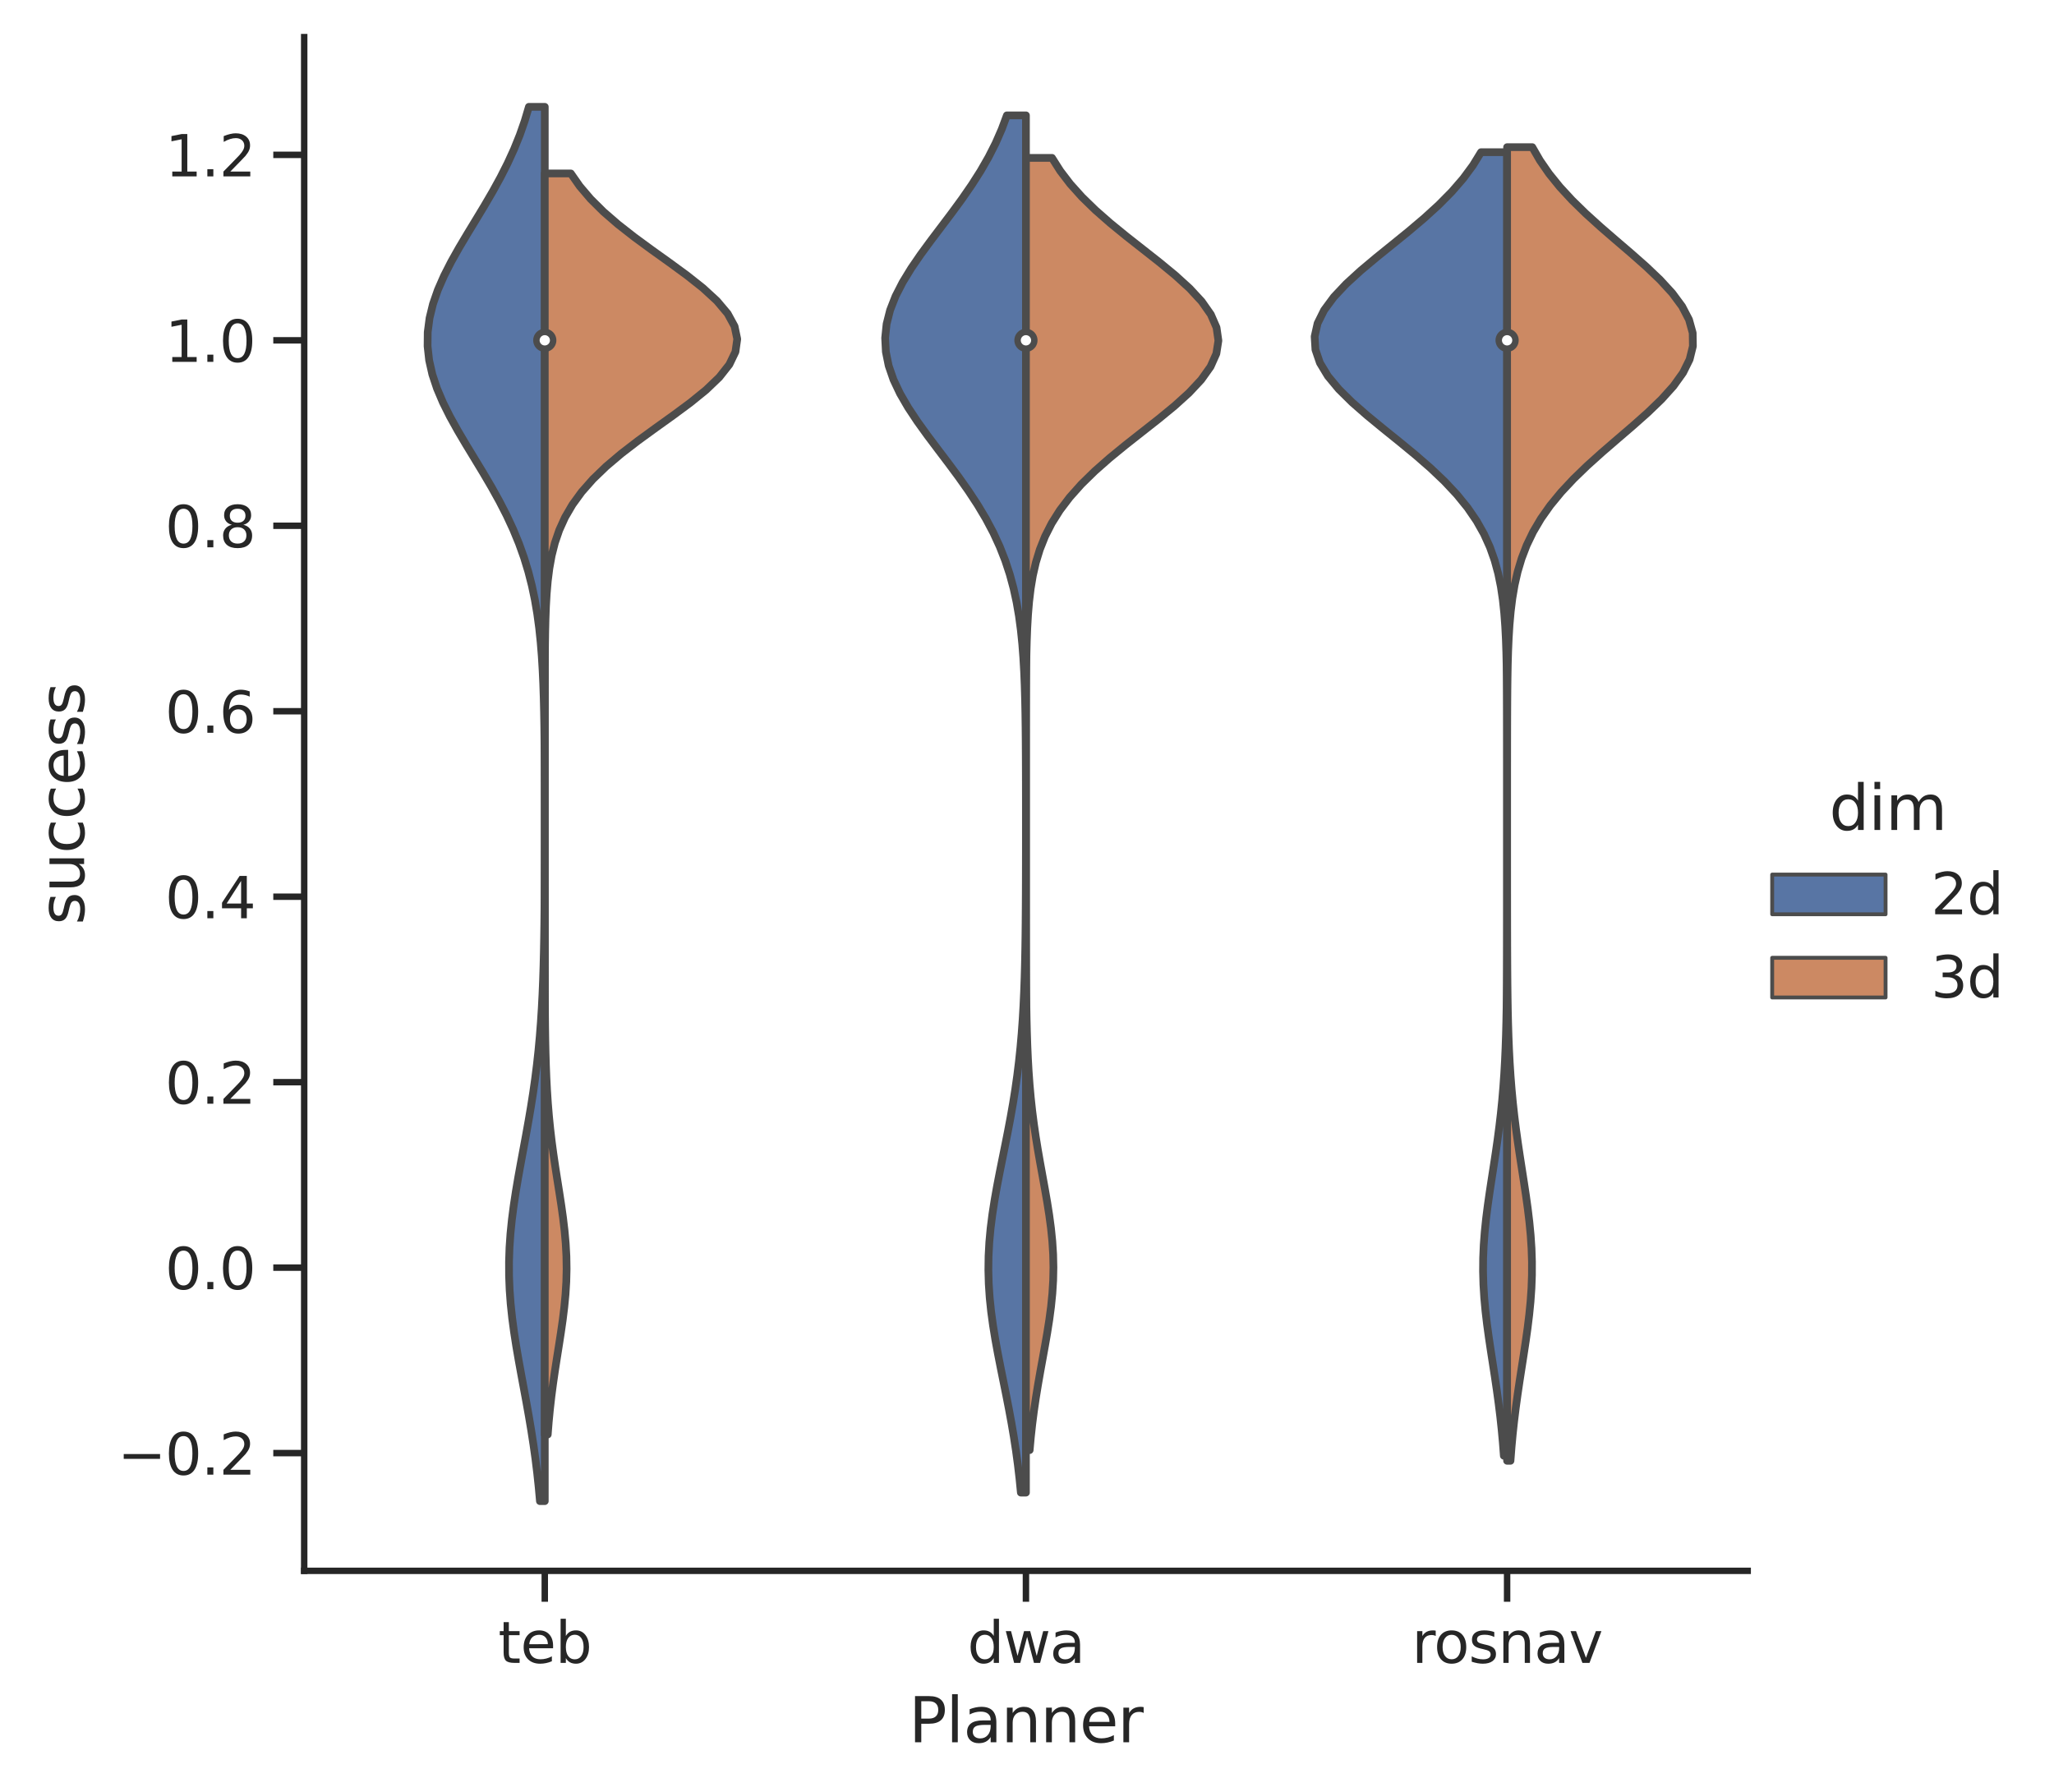 <?xml version="1.0" encoding="utf-8" standalone="no"?>
<!DOCTYPE svg PUBLIC "-//W3C//DTD SVG 1.1//EN"
  "http://www.w3.org/Graphics/SVG/1.1/DTD/svg11.dtd">
<svg xmlns:xlink="http://www.w3.org/1999/xlink" width="398.544pt" height="347.74pt" viewBox="0 0 398.544 347.74" xmlns="http://www.w3.org/2000/svg" version="1.1">
 <defs>
  <style type="text/css">*{stroke-linejoin: round; stroke-linecap: butt}</style>
 </defs>
 <g id="figure_1">
  <g id="patch_1">
   <path d="M 0 347.74 
L 398.544 347.74 
L 398.544 0 
L 0 0 
z
" style="fill: #ffffff"/>
  </g>
  <g id="axes_1">
   <g id="patch_2">
    <path d="M 59.025 304.78 
L 339.108 304.78 
L 339.108 7.2 
L 59.025 7.2 
z
" style="fill: #ffffff"/>
   </g>
   <g id="matplotlib.axis_1">
    <g id="xtick_1">
     <g id="line2d_1">
      <defs>
       <path id="m9d384fb62b" d="M 0 0 
L 0 6 
" style="stroke: #262626; stroke-width: 1.25"/>
      </defs>
      <g>
       <use xlink:href="#m9d384fb62b" x="105.705" y="304.78" style="fill: #262626; stroke: #262626; stroke-width: 1.25"/>
      </g>
     </g>
     <g id="text_1">
      <!-- teb -->
      <g style="fill: #262626" transform="translate(96.673 322.638)scale(0.11 -0.11)">
       <defs>
        <path id="DejaVuSans-74" d="M 1172 4494 
L 1172 3500 
L 2356 3500 
L 2356 3053 
L 1172 3053 
L 1172 1153 
Q 1172 725 1289 603 
Q 1406 481 1766 481 
L 2356 481 
L 2356 0 
L 1766 0 
Q 1100 0 847 248 
Q 594 497 594 1153 
L 594 3053 
L 172 3053 
L 172 3500 
L 594 3500 
L 594 4494 
L 1172 4494 
z
" transform="scale(0.016)"/>
        <path id="DejaVuSans-65" d="M 3597 1894 
L 3597 1613 
L 953 1613 
Q 991 1019 1311 708 
Q 1631 397 2203 397 
Q 2534 397 2845 478 
Q 3156 559 3463 722 
L 3463 178 
Q 3153 47 2828 -22 
Q 2503 -91 2169 -91 
Q 1331 -91 842 396 
Q 353 884 353 1716 
Q 353 2575 817 3079 
Q 1281 3584 2069 3584 
Q 2775 3584 3186 3129 
Q 3597 2675 3597 1894 
z
M 3022 2063 
Q 3016 2534 2758 2815 
Q 2500 3097 2075 3097 
Q 1594 3097 1305 2825 
Q 1016 2553 972 2059 
L 3022 2063 
z
" transform="scale(0.016)"/>
        <path id="DejaVuSans-62" d="M 3116 1747 
Q 3116 2381 2855 2742 
Q 2594 3103 2138 3103 
Q 1681 3103 1420 2742 
Q 1159 2381 1159 1747 
Q 1159 1113 1420 752 
Q 1681 391 2138 391 
Q 2594 391 2855 752 
Q 3116 1113 3116 1747 
z
M 1159 2969 
Q 1341 3281 1617 3432 
Q 1894 3584 2278 3584 
Q 2916 3584 3314 3078 
Q 3713 2572 3713 1747 
Q 3713 922 3314 415 
Q 2916 -91 2278 -91 
Q 1894 -91 1617 61 
Q 1341 213 1159 525 
L 1159 0 
L 581 0 
L 581 4863 
L 1159 4863 
L 1159 2969 
z
" transform="scale(0.016)"/>
       </defs>
       <use xlink:href="#DejaVuSans-74"/>
       <use xlink:href="#DejaVuSans-65" x="39.209"/>
       <use xlink:href="#DejaVuSans-62" x="100.732"/>
      </g>
     </g>
    </g>
    <g id="xtick_2">
     <g id="line2d_2">
      <g>
       <use xlink:href="#m9d384fb62b" x="199.066" y="304.78" style="fill: #262626; stroke: #262626; stroke-width: 1.25"/>
      </g>
     </g>
     <g id="text_2">
      <!-- dwa -->
      <g style="fill: #262626" transform="translate(187.706 322.638)scale(0.11 -0.11)">
       <defs>
        <path id="DejaVuSans-64" d="M 2906 2969 
L 2906 4863 
L 3481 4863 
L 3481 0 
L 2906 0 
L 2906 525 
Q 2725 213 2448 61 
Q 2172 -91 1784 -91 
Q 1150 -91 751 415 
Q 353 922 353 1747 
Q 353 2572 751 3078 
Q 1150 3584 1784 3584 
Q 2172 3584 2448 3432 
Q 2725 3281 2906 2969 
z
M 947 1747 
Q 947 1113 1208 752 
Q 1469 391 1925 391 
Q 2381 391 2643 752 
Q 2906 1113 2906 1747 
Q 2906 2381 2643 2742 
Q 2381 3103 1925 3103 
Q 1469 3103 1208 2742 
Q 947 2381 947 1747 
z
" transform="scale(0.016)"/>
        <path id="DejaVuSans-77" d="M 269 3500 
L 844 3500 
L 1563 769 
L 2278 3500 
L 2956 3500 
L 3675 769 
L 4391 3500 
L 4966 3500 
L 4050 0 
L 3372 0 
L 2619 2869 
L 1863 0 
L 1184 0 
L 269 3500 
z
" transform="scale(0.016)"/>
        <path id="DejaVuSans-61" d="M 2194 1759 
Q 1497 1759 1228 1600 
Q 959 1441 959 1056 
Q 959 750 1161 570 
Q 1363 391 1709 391 
Q 2188 391 2477 730 
Q 2766 1069 2766 1631 
L 2766 1759 
L 2194 1759 
z
M 3341 1997 
L 3341 0 
L 2766 0 
L 2766 531 
Q 2569 213 2275 61 
Q 1981 -91 1556 -91 
Q 1019 -91 701 211 
Q 384 513 384 1019 
Q 384 1609 779 1909 
Q 1175 2209 1959 2209 
L 2766 2209 
L 2766 2266 
Q 2766 2663 2505 2880 
Q 2244 3097 1772 3097 
Q 1472 3097 1187 3025 
Q 903 2953 641 2809 
L 641 3341 
Q 956 3463 1253 3523 
Q 1550 3584 1831 3584 
Q 2591 3584 2966 3190 
Q 3341 2797 3341 1997 
z
" transform="scale(0.016)"/>
       </defs>
       <use xlink:href="#DejaVuSans-64"/>
       <use xlink:href="#DejaVuSans-77" x="63.477"/>
       <use xlink:href="#DejaVuSans-61" x="145.264"/>
      </g>
     </g>
    </g>
    <g id="xtick_3">
     <g id="line2d_3">
      <g>
       <use xlink:href="#m9d384fb62b" x="292.428" y="304.78" style="fill: #262626; stroke: #262626; stroke-width: 1.25"/>
      </g>
     </g>
     <g id="text_3">
      <!-- rosnav -->
      <g style="fill: #262626" transform="translate(273.948 322.638)scale(0.11 -0.11)">
       <defs>
        <path id="DejaVuSans-72" d="M 2631 2963 
Q 2534 3019 2420 3045 
Q 2306 3072 2169 3072 
Q 1681 3072 1420 2755 
Q 1159 2438 1159 1844 
L 1159 0 
L 581 0 
L 581 3500 
L 1159 3500 
L 1159 2956 
Q 1341 3275 1631 3429 
Q 1922 3584 2338 3584 
Q 2397 3584 2469 3576 
Q 2541 3569 2628 3553 
L 2631 2963 
z
" transform="scale(0.016)"/>
        <path id="DejaVuSans-6f" d="M 1959 3097 
Q 1497 3097 1228 2736 
Q 959 2375 959 1747 
Q 959 1119 1226 758 
Q 1494 397 1959 397 
Q 2419 397 2687 759 
Q 2956 1122 2956 1747 
Q 2956 2369 2687 2733 
Q 2419 3097 1959 3097 
z
M 1959 3584 
Q 2709 3584 3137 3096 
Q 3566 2609 3566 1747 
Q 3566 888 3137 398 
Q 2709 -91 1959 -91 
Q 1206 -91 779 398 
Q 353 888 353 1747 
Q 353 2609 779 3096 
Q 1206 3584 1959 3584 
z
" transform="scale(0.016)"/>
        <path id="DejaVuSans-73" d="M 2834 3397 
L 2834 2853 
Q 2591 2978 2328 3040 
Q 2066 3103 1784 3103 
Q 1356 3103 1142 2972 
Q 928 2841 928 2578 
Q 928 2378 1081 2264 
Q 1234 2150 1697 2047 
L 1894 2003 
Q 2506 1872 2764 1633 
Q 3022 1394 3022 966 
Q 3022 478 2636 193 
Q 2250 -91 1575 -91 
Q 1294 -91 989 -36 
Q 684 19 347 128 
L 347 722 
Q 666 556 975 473 
Q 1284 391 1588 391 
Q 1994 391 2212 530 
Q 2431 669 2431 922 
Q 2431 1156 2273 1281 
Q 2116 1406 1581 1522 
L 1381 1569 
Q 847 1681 609 1914 
Q 372 2147 372 2553 
Q 372 3047 722 3315 
Q 1072 3584 1716 3584 
Q 2034 3584 2315 3537 
Q 2597 3491 2834 3397 
z
" transform="scale(0.016)"/>
        <path id="DejaVuSans-6e" d="M 3513 2113 
L 3513 0 
L 2938 0 
L 2938 2094 
Q 2938 2591 2744 2837 
Q 2550 3084 2163 3084 
Q 1697 3084 1428 2787 
Q 1159 2491 1159 1978 
L 1159 0 
L 581 0 
L 581 3500 
L 1159 3500 
L 1159 2956 
Q 1366 3272 1645 3428 
Q 1925 3584 2291 3584 
Q 2894 3584 3203 3211 
Q 3513 2838 3513 2113 
z
" transform="scale(0.016)"/>
        <path id="DejaVuSans-76" d="M 191 3500 
L 800 3500 
L 1894 563 
L 2988 3500 
L 3597 3500 
L 2284 0 
L 1503 0 
L 191 3500 
z
" transform="scale(0.016)"/>
       </defs>
       <use xlink:href="#DejaVuSans-72"/>
       <use xlink:href="#DejaVuSans-6f" x="38.863"/>
       <use xlink:href="#DejaVuSans-73" x="100.045"/>
       <use xlink:href="#DejaVuSans-6e" x="152.145"/>
       <use xlink:href="#DejaVuSans-61" x="215.523"/>
       <use xlink:href="#DejaVuSans-76" x="276.803"/>
      </g>
     </g>
    </g>
    <g id="text_4">
     <!-- Planner -->
     <g style="fill: #262626" transform="translate(176.341 338.044)scale(0.12 -0.12)">
      <defs>
       <path id="DejaVuSans-50" d="M 1259 4147 
L 1259 2394 
L 2053 2394 
Q 2494 2394 2734 2622 
Q 2975 2850 2975 3272 
Q 2975 3691 2734 3919 
Q 2494 4147 2053 4147 
L 1259 4147 
z
M 628 4666 
L 2053 4666 
Q 2838 4666 3239 4311 
Q 3641 3956 3641 3272 
Q 3641 2581 3239 2228 
Q 2838 1875 2053 1875 
L 1259 1875 
L 1259 0 
L 628 0 
L 628 4666 
z
" transform="scale(0.016)"/>
       <path id="DejaVuSans-6c" d="M 603 4863 
L 1178 4863 
L 1178 0 
L 603 0 
L 603 4863 
z
" transform="scale(0.016)"/>
      </defs>
      <use xlink:href="#DejaVuSans-50"/>
      <use xlink:href="#DejaVuSans-6c" x="60.303"/>
      <use xlink:href="#DejaVuSans-61" x="88.086"/>
      <use xlink:href="#DejaVuSans-6e" x="149.365"/>
      <use xlink:href="#DejaVuSans-6e" x="212.744"/>
      <use xlink:href="#DejaVuSans-65" x="276.123"/>
      <use xlink:href="#DejaVuSans-72" x="337.646"/>
     </g>
    </g>
   </g>
   <g id="matplotlib.axis_2">
    <g id="ytick_1">
     <g id="line2d_4">
      <defs>
       <path id="m7e95af0377" d="M 0 0 
L -6 0 
" style="stroke: #262626; stroke-width: 1.25"/>
      </defs>
      <g>
       <use xlink:href="#m7e95af0377" x="59.025" y="281.937" style="fill: #262626; stroke: #262626; stroke-width: 1.25"/>
      </g>
     </g>
     <g id="text_5">
      <!-- −0.2 -->
      <g style="fill: #262626" transform="translate(22.814 286.116)scale(0.11 -0.11)">
       <defs>
        <path id="DejaVuSans-2212" d="M 678 2272 
L 4684 2272 
L 4684 1741 
L 678 1741 
L 678 2272 
z
" transform="scale(0.016)"/>
        <path id="DejaVuSans-30" d="M 2034 4250 
Q 1547 4250 1301 3770 
Q 1056 3291 1056 2328 
Q 1056 1369 1301 889 
Q 1547 409 2034 409 
Q 2525 409 2770 889 
Q 3016 1369 3016 2328 
Q 3016 3291 2770 3770 
Q 2525 4250 2034 4250 
z
M 2034 4750 
Q 2819 4750 3233 4129 
Q 3647 3509 3647 2328 
Q 3647 1150 3233 529 
Q 2819 -91 2034 -91 
Q 1250 -91 836 529 
Q 422 1150 422 2328 
Q 422 3509 836 4129 
Q 1250 4750 2034 4750 
z
" transform="scale(0.016)"/>
        <path id="DejaVuSans-2e" d="M 684 794 
L 1344 794 
L 1344 0 
L 684 0 
L 684 794 
z
" transform="scale(0.016)"/>
        <path id="DejaVuSans-32" d="M 1228 531 
L 3431 531 
L 3431 0 
L 469 0 
L 469 531 
Q 828 903 1448 1529 
Q 2069 2156 2228 2338 
Q 2531 2678 2651 2914 
Q 2772 3150 2772 3378 
Q 2772 3750 2511 3984 
Q 2250 4219 1831 4219 
Q 1534 4219 1204 4116 
Q 875 4013 500 3803 
L 500 4441 
Q 881 4594 1212 4672 
Q 1544 4750 1819 4750 
Q 2544 4750 2975 4387 
Q 3406 4025 3406 3419 
Q 3406 3131 3298 2873 
Q 3191 2616 2906 2266 
Q 2828 2175 2409 1742 
Q 1991 1309 1228 531 
z
" transform="scale(0.016)"/>
       </defs>
       <use xlink:href="#DejaVuSans-2212"/>
       <use xlink:href="#DejaVuSans-30" x="83.789"/>
       <use xlink:href="#DejaVuSans-2e" x="147.412"/>
       <use xlink:href="#DejaVuSans-32" x="179.199"/>
      </g>
     </g>
    </g>
    <g id="ytick_2">
     <g id="line2d_5">
      <g>
       <use xlink:href="#m7e95af0377" x="59.025" y="245.952" style="fill: #262626; stroke: #262626; stroke-width: 1.25"/>
      </g>
     </g>
     <g id="text_6">
      <!-- 0.0 -->
      <g style="fill: #262626" transform="translate(32.031 250.131)scale(0.11 -0.11)">
       <use xlink:href="#DejaVuSans-30"/>
       <use xlink:href="#DejaVuSans-2e" x="63.623"/>
       <use xlink:href="#DejaVuSans-30" x="95.41"/>
      </g>
     </g>
    </g>
    <g id="ytick_3">
     <g id="line2d_6">
      <g>
       <use xlink:href="#m7e95af0377" x="59.025" y="209.967" style="fill: #262626; stroke: #262626; stroke-width: 1.25"/>
      </g>
     </g>
     <g id="text_7">
      <!-- 0.2 -->
      <g style="fill: #262626" transform="translate(32.031 214.146)scale(0.11 -0.11)">
       <use xlink:href="#DejaVuSans-30"/>
       <use xlink:href="#DejaVuSans-2e" x="63.623"/>
       <use xlink:href="#DejaVuSans-32" x="95.41"/>
      </g>
     </g>
    </g>
    <g id="ytick_4">
     <g id="line2d_7">
      <g>
       <use xlink:href="#m7e95af0377" x="59.025" y="173.982" style="fill: #262626; stroke: #262626; stroke-width: 1.25"/>
      </g>
     </g>
     <g id="text_8">
      <!-- 0.4 -->
      <g style="fill: #262626" transform="translate(32.031 178.162)scale(0.11 -0.11)">
       <defs>
        <path id="DejaVuSans-34" d="M 2419 4116 
L 825 1625 
L 2419 1625 
L 2419 4116 
z
M 2253 4666 
L 3047 4666 
L 3047 1625 
L 3713 1625 
L 3713 1100 
L 3047 1100 
L 3047 0 
L 2419 0 
L 2419 1100 
L 313 1100 
L 313 1709 
L 2253 4666 
z
" transform="scale(0.016)"/>
       </defs>
       <use xlink:href="#DejaVuSans-30"/>
       <use xlink:href="#DejaVuSans-2e" x="63.623"/>
       <use xlink:href="#DejaVuSans-34" x="95.41"/>
      </g>
     </g>
    </g>
    <g id="ytick_5">
     <g id="line2d_8">
      <g>
       <use xlink:href="#m7e95af0377" x="59.025" y="137.998" style="fill: #262626; stroke: #262626; stroke-width: 1.25"/>
      </g>
     </g>
     <g id="text_9">
      <!-- 0.6 -->
      <g style="fill: #262626" transform="translate(32.031 142.177)scale(0.11 -0.11)">
       <defs>
        <path id="DejaVuSans-36" d="M 2113 2584 
Q 1688 2584 1439 2293 
Q 1191 2003 1191 1497 
Q 1191 994 1439 701 
Q 1688 409 2113 409 
Q 2538 409 2786 701 
Q 3034 994 3034 1497 
Q 3034 2003 2786 2293 
Q 2538 2584 2113 2584 
z
M 3366 4563 
L 3366 3988 
Q 3128 4100 2886 4159 
Q 2644 4219 2406 4219 
Q 1781 4219 1451 3797 
Q 1122 3375 1075 2522 
Q 1259 2794 1537 2939 
Q 1816 3084 2150 3084 
Q 2853 3084 3261 2657 
Q 3669 2231 3669 1497 
Q 3669 778 3244 343 
Q 2819 -91 2113 -91 
Q 1303 -91 875 529 
Q 447 1150 447 2328 
Q 447 3434 972 4092 
Q 1497 4750 2381 4750 
Q 2619 4750 2861 4703 
Q 3103 4656 3366 4563 
z
" transform="scale(0.016)"/>
       </defs>
       <use xlink:href="#DejaVuSans-30"/>
       <use xlink:href="#DejaVuSans-2e" x="63.623"/>
       <use xlink:href="#DejaVuSans-36" x="95.41"/>
      </g>
     </g>
    </g>
    <g id="ytick_6">
     <g id="line2d_9">
      <g>
       <use xlink:href="#m7e95af0377" x="59.025" y="102.013" style="fill: #262626; stroke: #262626; stroke-width: 1.25"/>
      </g>
     </g>
     <g id="text_10">
      <!-- 0.8 -->
      <g style="fill: #262626" transform="translate(32.031 106.192)scale(0.11 -0.11)">
       <defs>
        <path id="DejaVuSans-38" d="M 2034 2216 
Q 1584 2216 1326 1975 
Q 1069 1734 1069 1313 
Q 1069 891 1326 650 
Q 1584 409 2034 409 
Q 2484 409 2743 651 
Q 3003 894 3003 1313 
Q 3003 1734 2745 1975 
Q 2488 2216 2034 2216 
z
M 1403 2484 
Q 997 2584 770 2862 
Q 544 3141 544 3541 
Q 544 4100 942 4425 
Q 1341 4750 2034 4750 
Q 2731 4750 3128 4425 
Q 3525 4100 3525 3541 
Q 3525 3141 3298 2862 
Q 3072 2584 2669 2484 
Q 3125 2378 3379 2068 
Q 3634 1759 3634 1313 
Q 3634 634 3220 271 
Q 2806 -91 2034 -91 
Q 1263 -91 848 271 
Q 434 634 434 1313 
Q 434 1759 690 2068 
Q 947 2378 1403 2484 
z
M 1172 3481 
Q 1172 3119 1398 2916 
Q 1625 2713 2034 2713 
Q 2441 2713 2670 2916 
Q 2900 3119 2900 3481 
Q 2900 3844 2670 4047 
Q 2441 4250 2034 4250 
Q 1625 4250 1398 4047 
Q 1172 3844 1172 3481 
z
" transform="scale(0.016)"/>
       </defs>
       <use xlink:href="#DejaVuSans-30"/>
       <use xlink:href="#DejaVuSans-2e" x="63.623"/>
       <use xlink:href="#DejaVuSans-38" x="95.41"/>
      </g>
     </g>
    </g>
    <g id="ytick_7">
     <g id="line2d_10">
      <g>
       <use xlink:href="#m7e95af0377" x="59.025" y="66.028" style="fill: #262626; stroke: #262626; stroke-width: 1.25"/>
      </g>
     </g>
     <g id="text_11">
      <!-- 1.0 -->
      <g style="fill: #262626" transform="translate(32.031 70.207)scale(0.11 -0.11)">
       <defs>
        <path id="DejaVuSans-31" d="M 794 531 
L 1825 531 
L 1825 4091 
L 703 3866 
L 703 4441 
L 1819 4666 
L 2450 4666 
L 2450 531 
L 3481 531 
L 3481 0 
L 794 0 
L 794 531 
z
" transform="scale(0.016)"/>
       </defs>
       <use xlink:href="#DejaVuSans-31"/>
       <use xlink:href="#DejaVuSans-2e" x="63.623"/>
       <use xlink:href="#DejaVuSans-30" x="95.41"/>
      </g>
     </g>
    </g>
    <g id="ytick_8">
     <g id="line2d_11">
      <g>
       <use xlink:href="#m7e95af0377" x="59.025" y="30.043" style="fill: #262626; stroke: #262626; stroke-width: 1.25"/>
      </g>
     </g>
     <g id="text_12">
      <!-- 1.2 -->
      <g style="fill: #262626" transform="translate(32.031 34.223)scale(0.11 -0.11)">
       <use xlink:href="#DejaVuSans-31"/>
       <use xlink:href="#DejaVuSans-2e" x="63.623"/>
       <use xlink:href="#DejaVuSans-32" x="95.41"/>
      </g>
     </g>
    </g>
    <g id="text_13">
     <!-- success -->
     <g style="fill: #262626" transform="translate(16.318 179.459)rotate(-90)scale(0.12 -0.12)">
      <defs>
       <path id="DejaVuSans-75" d="M 544 1381 
L 544 3500 
L 1119 3500 
L 1119 1403 
Q 1119 906 1312 657 
Q 1506 409 1894 409 
Q 2359 409 2629 706 
Q 2900 1003 2900 1516 
L 2900 3500 
L 3475 3500 
L 3475 0 
L 2900 0 
L 2900 538 
Q 2691 219 2414 64 
Q 2138 -91 1772 -91 
Q 1169 -91 856 284 
Q 544 659 544 1381 
z
M 1991 3584 
L 1991 3584 
z
" transform="scale(0.016)"/>
       <path id="DejaVuSans-63" d="M 3122 3366 
L 3122 2828 
Q 2878 2963 2633 3030 
Q 2388 3097 2138 3097 
Q 1578 3097 1268 2742 
Q 959 2388 959 1747 
Q 959 1106 1268 751 
Q 1578 397 2138 397 
Q 2388 397 2633 464 
Q 2878 531 3122 666 
L 3122 134 
Q 2881 22 2623 -34 
Q 2366 -91 2075 -91 
Q 1284 -91 818 406 
Q 353 903 353 1747 
Q 353 2603 823 3093 
Q 1294 3584 2113 3584 
Q 2378 3584 2631 3529 
Q 2884 3475 3122 3366 
z
" transform="scale(0.016)"/>
      </defs>
      <use xlink:href="#DejaVuSans-73"/>
      <use xlink:href="#DejaVuSans-75" x="52.1"/>
      <use xlink:href="#DejaVuSans-63" x="115.479"/>
      <use xlink:href="#DejaVuSans-63" x="170.459"/>
      <use xlink:href="#DejaVuSans-65" x="225.439"/>
      <use xlink:href="#DejaVuSans-73" x="286.963"/>
      <use xlink:href="#DejaVuSans-73" x="339.062"/>
     </g>
    </g>
   </g>
   <g id="patch_3">
    <path d="M 105.705 245.952 
L 105.705 245.952 
L 105.705 245.952 
L 105.705 245.952 
z
" clip-path="url(#p79f2e2febe)" style="fill: #5875a4; stroke: #4c4c4c; stroke-width: 0.75; stroke-linejoin: miter"/>
   </g>
   <g id="PolyCollection_1">
    <defs>
     <path id="mcb41e1aa77" d="M 105.705 -56.486 
L 104.765 -56.486 
L 104.517 -59.219 
L 104.226 -61.951 
L 103.889 -64.684 
L 103.508 -67.416 
L 103.086 -70.149 
L 102.628 -72.882 
L 102.142 -75.614 
L 101.638 -78.347 
L 101.131 -81.079 
L 100.635 -83.812 
L 100.166 -86.545 
L 99.741 -89.277 
L 99.376 -92.01 
L 99.086 -94.742 
L 98.883 -97.475 
L 98.775 -100.208 
L 98.767 -102.94 
L 98.859 -105.673 
L 99.048 -108.405 
L 99.325 -111.138 
L 99.679 -113.871 
L 100.096 -116.603 
L 100.559 -119.336 
L 101.052 -122.068 
L 101.559 -124.801 
L 102.064 -127.534 
L 102.553 -130.266 
L 103.017 -132.999 
L 103.445 -135.731 
L 103.832 -138.464 
L 104.176 -141.197 
L 104.475 -143.929 
L 104.729 -146.662 
L 104.942 -149.394 
L 105.117 -152.127 
L 105.259 -154.86 
L 105.371 -157.592 
L 105.459 -160.325 
L 105.526 -163.057 
L 105.577 -165.79 
L 105.615 -168.523 
L 105.642 -171.255 
L 105.662 -173.988 
L 105.676 -176.72 
L 105.685 -179.453 
L 105.691 -182.186 
L 105.695 -184.918 
L 105.696 -187.651 
L 105.695 -190.383 
L 105.692 -193.116 
L 105.687 -195.849 
L 105.678 -198.581 
L 105.663 -201.314 
L 105.641 -204.046 
L 105.61 -206.779 
L 105.564 -209.512 
L 105.499 -212.244 
L 105.409 -214.977 
L 105.285 -217.709 
L 105.119 -220.442 
L 104.898 -223.175 
L 104.611 -225.907 
L 104.242 -228.64 
L 103.779 -231.372 
L 103.204 -234.105 
L 102.506 -236.838 
L 101.672 -239.57 
L 100.693 -242.303 
L 99.567 -245.035 
L 98.297 -247.768 
L 96.894 -250.501 
L 95.376 -253.233 
L 93.771 -255.966 
L 92.116 -258.698 
L 90.456 -261.431 
L 88.839 -264.164 
L 87.321 -266.896 
L 85.956 -269.629 
L 84.796 -272.361 
L 83.888 -275.094 
L 83.269 -277.827 
L 82.966 -280.559 
L 82.992 -283.292 
L 83.346 -286.024 
L 84.012 -288.757 
L 84.962 -291.49 
L 86.158 -294.222 
L 87.55 -296.955 
L 89.087 -299.687 
L 90.714 -302.42 
L 92.377 -305.153 
L 94.027 -307.885 
L 95.62 -310.618 
L 97.122 -313.35 
L 98.505 -316.083 
L 99.753 -318.816 
L 100.856 -321.548 
L 101.812 -324.281 
L 102.624 -327.013 
L 105.705 -327.013 
L 105.705 -327.013 
L 105.705 -324.281 
L 105.705 -321.548 
L 105.705 -318.816 
L 105.705 -316.083 
L 105.705 -313.35 
L 105.705 -310.618 
L 105.705 -307.885 
L 105.705 -305.153 
L 105.705 -302.42 
L 105.705 -299.687 
L 105.705 -296.955 
L 105.705 -294.222 
L 105.705 -291.49 
L 105.705 -288.757 
L 105.705 -286.024 
L 105.705 -283.292 
L 105.705 -280.559 
L 105.705 -277.827 
L 105.705 -275.094 
L 105.705 -272.361 
L 105.705 -269.629 
L 105.705 -266.896 
L 105.705 -264.164 
L 105.705 -261.431 
L 105.705 -258.698 
L 105.705 -255.966 
L 105.705 -253.233 
L 105.705 -250.501 
L 105.705 -247.768 
L 105.705 -245.035 
L 105.705 -242.303 
L 105.705 -239.57 
L 105.705 -236.838 
L 105.705 -234.105 
L 105.705 -231.372 
L 105.705 -228.64 
L 105.705 -225.907 
L 105.705 -223.175 
L 105.705 -220.442 
L 105.705 -217.709 
L 105.705 -214.977 
L 105.705 -212.244 
L 105.705 -209.512 
L 105.705 -206.779 
L 105.705 -204.046 
L 105.705 -201.314 
L 105.705 -198.581 
L 105.705 -195.849 
L 105.705 -193.116 
L 105.705 -190.383 
L 105.705 -187.651 
L 105.705 -184.918 
L 105.705 -182.186 
L 105.705 -179.453 
L 105.705 -176.72 
L 105.705 -173.988 
L 105.705 -171.255 
L 105.705 -168.523 
L 105.705 -165.79 
L 105.705 -163.057 
L 105.705 -160.325 
L 105.705 -157.592 
L 105.705 -154.86 
L 105.705 -152.127 
L 105.705 -149.394 
L 105.705 -146.662 
L 105.705 -143.929 
L 105.705 -141.197 
L 105.705 -138.464 
L 105.705 -135.731 
L 105.705 -132.999 
L 105.705 -130.266 
L 105.705 -127.534 
L 105.705 -124.801 
L 105.705 -122.068 
L 105.705 -119.336 
L 105.705 -116.603 
L 105.705 -113.871 
L 105.705 -111.138 
L 105.705 -108.405 
L 105.705 -105.673 
L 105.705 -102.94 
L 105.705 -100.208 
L 105.705 -97.475 
L 105.705 -94.742 
L 105.705 -92.01 
L 105.705 -89.277 
L 105.705 -86.545 
L 105.705 -83.812 
L 105.705 -81.079 
L 105.705 -78.347 
L 105.705 -75.614 
L 105.705 -72.882 
L 105.705 -70.149 
L 105.705 -67.416 
L 105.705 -64.684 
L 105.705 -61.951 
L 105.705 -59.219 
L 105.705 -56.486 
z
" style="stroke: #4c4c4c; stroke-width: 1.5"/>
    </defs>
    <g clip-path="url(#p79f2e2febe)">
     <use xlink:href="#mcb41e1aa77" x="0" y="347.74" style="fill: #5875a4; stroke: #4c4c4c; stroke-width: 1.5"/>
    </g>
   </g>
   <g id="patch_4">
    <path d="M 105.705 245.952 
L 105.705 245.952 
L 105.705 245.952 
L 105.705 245.952 
z
" clip-path="url(#p79f2e2febe)" style="fill: #cc8963; stroke: #4c4c4c; stroke-width: 0.75; stroke-linejoin: miter"/>
   </g>
   <g id="PolyCollection_2">
    <defs>
     <path id="m0ba00a54d7" d="M 106.279 -69.415 
L 105.705 -69.415 
L 105.705 -71.886 
L 105.705 -74.358 
L 105.705 -76.829 
L 105.705 -79.3 
L 105.705 -81.772 
L 105.705 -84.243 
L 105.705 -86.715 
L 105.705 -89.186 
L 105.705 -91.658 
L 105.705 -94.129 
L 105.705 -96.6 
L 105.705 -99.072 
L 105.705 -101.543 
L 105.705 -104.015 
L 105.705 -106.486 
L 105.705 -108.957 
L 105.705 -111.429 
L 105.705 -113.9 
L 105.705 -116.372 
L 105.705 -118.843 
L 105.705 -121.314 
L 105.705 -123.786 
L 105.705 -126.257 
L 105.705 -128.729 
L 105.705 -131.2 
L 105.705 -133.672 
L 105.705 -136.143 
L 105.705 -138.614 
L 105.705 -141.086 
L 105.705 -143.557 
L 105.705 -146.029 
L 105.705 -148.5 
L 105.705 -150.971 
L 105.705 -153.443 
L 105.705 -155.914 
L 105.705 -158.386 
L 105.705 -160.857 
L 105.705 -163.328 
L 105.705 -165.8 
L 105.705 -168.271 
L 105.705 -170.743 
L 105.705 -173.214 
L 105.705 -175.686 
L 105.705 -178.157 
L 105.705 -180.628 
L 105.705 -183.1 
L 105.705 -185.571 
L 105.705 -188.043 
L 105.705 -190.514 
L 105.705 -192.985 
L 105.705 -195.457 
L 105.705 -197.928 
L 105.705 -200.4 
L 105.705 -202.871 
L 105.705 -205.342 
L 105.705 -207.814 
L 105.705 -210.285 
L 105.705 -212.757 
L 105.705 -215.228 
L 105.705 -217.7 
L 105.705 -220.171 
L 105.705 -222.642 
L 105.705 -225.114 
L 105.705 -227.585 
L 105.705 -230.057 
L 105.705 -232.528 
L 105.705 -234.999 
L 105.705 -237.471 
L 105.705 -239.942 
L 105.705 -242.414 
L 105.705 -244.885 
L 105.705 -247.356 
L 105.705 -249.828 
L 105.705 -252.299 
L 105.705 -254.771 
L 105.705 -257.242 
L 105.705 -259.713 
L 105.705 -262.185 
L 105.705 -264.656 
L 105.705 -267.128 
L 105.705 -269.599 
L 105.705 -272.071 
L 105.705 -274.542 
L 105.705 -277.013 
L 105.705 -279.485 
L 105.705 -281.956 
L 105.705 -284.428 
L 105.705 -286.899 
L 105.705 -289.37 
L 105.705 -291.842 
L 105.705 -294.313 
L 105.705 -296.785 
L 105.705 -299.256 
L 105.705 -301.727 
L 105.705 -304.199 
L 105.705 -306.67 
L 105.705 -309.142 
L 105.705 -311.613 
L 105.705 -314.085 
L 110.76 -314.085 
L 110.76 -314.085 
L 112.486 -311.613 
L 114.591 -309.142 
L 117.081 -306.67 
L 119.934 -304.199 
L 123.093 -301.727 
L 126.462 -299.256 
L 129.914 -296.785 
L 133.29 -294.313 
L 136.411 -291.842 
L 139.099 -289.37 
L 141.184 -286.899 
L 142.532 -284.428 
L 143.05 -281.956 
L 142.702 -279.485 
L 141.514 -277.013 
L 139.564 -274.542 
L 136.983 -272.071 
L 133.934 -269.599 
L 130.594 -267.128 
L 127.144 -264.656 
L 123.747 -262.185 
L 120.538 -259.713 
L 117.619 -257.242 
L 115.054 -254.771 
L 112.872 -252.299 
L 111.073 -249.828 
L 109.632 -247.356 
L 108.513 -244.885 
L 107.666 -242.414 
L 107.043 -239.942 
L 106.597 -237.471 
L 106.286 -234.999 
L 106.075 -232.528 
L 105.935 -230.057 
L 105.845 -227.585 
L 105.788 -225.114 
L 105.753 -222.642 
L 105.733 -220.171 
L 105.72 -217.7 
L 105.714 -215.228 
L 105.71 -212.757 
L 105.708 -210.285 
L 105.707 -207.814 
L 105.706 -205.342 
L 105.706 -202.871 
L 105.706 -200.4 
L 105.705 -197.928 
L 105.705 -195.457 
L 105.705 -192.985 
L 105.705 -190.514 
L 105.705 -188.043 
L 105.705 -185.571 
L 105.705 -183.1 
L 105.705 -180.628 
L 105.705 -178.157 
L 105.706 -175.686 
L 105.706 -173.214 
L 105.706 -170.743 
L 105.706 -168.271 
L 105.707 -165.8 
L 105.708 -163.328 
L 105.711 -160.857 
L 105.715 -158.386 
L 105.721 -155.914 
L 105.731 -153.443 
L 105.747 -150.971 
L 105.771 -148.5 
L 105.806 -146.029 
L 105.857 -143.557 
L 105.928 -141.086 
L 106.024 -138.614 
L 106.151 -136.143 
L 106.314 -133.672 
L 106.518 -131.2 
L 106.765 -128.729 
L 107.056 -126.257 
L 107.387 -123.786 
L 107.751 -121.314 
L 108.137 -118.843 
L 108.528 -116.372 
L 108.907 -113.9 
L 109.252 -111.429 
L 109.545 -108.957 
L 109.766 -106.486 
L 109.901 -104.015 
L 109.94 -101.543 
L 109.882 -99.072 
L 109.729 -96.6 
L 109.492 -94.129 
L 109.188 -91.658 
L 108.833 -89.186 
L 108.451 -86.715 
L 108.059 -84.243 
L 107.677 -81.772 
L 107.319 -79.3 
L 106.995 -76.829 
L 106.713 -74.358 
L 106.474 -71.886 
L 106.279 -69.415 
z
" style="stroke: #4c4c4c; stroke-width: 1.5"/>
    </defs>
    <g clip-path="url(#p79f2e2febe)">
     <use xlink:href="#m0ba00a54d7" x="0" y="347.74" style="fill: #cc8963; stroke: #4c4c4c; stroke-width: 1.5"/>
    </g>
   </g>
   <g id="PolyCollection_3">
    <defs>
     <path id="md2782d594f" d="M 199.066 -58.142 
L 198.08 -58.142 
L 197.812 -60.842 
L 197.497 -63.541 
L 197.132 -66.24 
L 196.718 -68.939 
L 196.259 -71.638 
L 195.761 -74.337 
L 195.234 -77.036 
L 194.69 -79.736 
L 194.146 -82.435 
L 193.617 -85.134 
L 193.123 -87.833 
L 192.683 -90.532 
L 192.314 -93.231 
L 192.033 -95.93 
L 191.851 -98.629 
L 191.777 -101.329 
L 191.813 -104.028 
L 191.959 -106.727 
L 192.208 -109.426 
L 192.549 -112.125 
L 192.966 -114.824 
L 193.444 -117.523 
L 193.963 -120.223 
L 194.504 -122.922 
L 195.05 -125.621 
L 195.584 -128.32 
L 196.093 -131.019 
L 196.566 -133.718 
L 196.996 -136.417 
L 197.378 -139.117 
L 197.71 -141.816 
L 197.994 -144.515 
L 198.231 -147.214 
L 198.426 -149.913 
L 198.582 -152.612 
L 198.706 -155.311 
L 198.803 -158.01 
L 198.876 -160.71 
L 198.931 -163.409 
L 198.972 -166.108 
L 199.001 -168.807 
L 199.022 -171.506 
L 199.037 -174.205 
L 199.047 -176.904 
L 199.053 -179.604 
L 199.058 -182.303 
L 199.06 -185.002 
L 199.061 -187.701 
L 199.06 -190.4 
L 199.058 -193.099 
L 199.054 -195.798 
L 199.047 -198.498 
L 199.036 -201.197 
L 199.019 -203.896 
L 198.993 -206.595 
L 198.955 -209.294 
L 198.9 -211.993 
L 198.822 -214.692 
L 198.712 -217.391 
L 198.559 -220.091 
L 198.353 -222.79 
L 198.077 -225.489 
L 197.717 -228.188 
L 197.252 -230.887 
L 196.665 -233.586 
L 195.936 -236.285 
L 195.047 -238.985 
L 193.985 -241.684 
L 192.74 -244.383 
L 191.309 -247.082 
L 189.698 -249.781 
L 187.925 -252.48 
L 186.018 -255.179 
L 184.016 -257.879 
L 181.971 -260.578 
L 179.942 -263.277 
L 177.998 -265.976 
L 176.208 -268.675 
L 174.643 -271.374 
L 173.366 -274.073 
L 172.434 -276.772 
L 171.887 -279.472 
L 171.749 -282.171 
L 172.028 -284.87 
L 172.71 -287.569 
L 173.765 -290.268 
L 175.146 -292.967 
L 176.795 -295.666 
L 178.646 -298.366 
L 180.627 -301.065 
L 182.668 -303.764 
L 184.705 -306.463 
L 186.68 -309.162 
L 188.546 -311.861 
L 190.266 -314.56 
L 191.816 -317.26 
L 193.185 -319.959 
L 194.367 -322.658 
L 195.369 -325.357 
L 199.066 -325.357 
L 199.066 -325.357 
L 199.066 -322.658 
L 199.066 -319.959 
L 199.066 -317.26 
L 199.066 -314.56 
L 199.066 -311.861 
L 199.066 -309.162 
L 199.066 -306.463 
L 199.066 -303.764 
L 199.066 -301.065 
L 199.066 -298.366 
L 199.066 -295.666 
L 199.066 -292.967 
L 199.066 -290.268 
L 199.066 -287.569 
L 199.066 -284.87 
L 199.066 -282.171 
L 199.066 -279.472 
L 199.066 -276.772 
L 199.066 -274.073 
L 199.066 -271.374 
L 199.066 -268.675 
L 199.066 -265.976 
L 199.066 -263.277 
L 199.066 -260.578 
L 199.066 -257.879 
L 199.066 -255.179 
L 199.066 -252.48 
L 199.066 -249.781 
L 199.066 -247.082 
L 199.066 -244.383 
L 199.066 -241.684 
L 199.066 -238.985 
L 199.066 -236.285 
L 199.066 -233.586 
L 199.066 -230.887 
L 199.066 -228.188 
L 199.066 -225.489 
L 199.066 -222.79 
L 199.066 -220.091 
L 199.066 -217.391 
L 199.066 -214.692 
L 199.066 -211.993 
L 199.066 -209.294 
L 199.066 -206.595 
L 199.066 -203.896 
L 199.066 -201.197 
L 199.066 -198.498 
L 199.066 -195.798 
L 199.066 -193.099 
L 199.066 -190.4 
L 199.066 -187.701 
L 199.066 -185.002 
L 199.066 -182.303 
L 199.066 -179.604 
L 199.066 -176.904 
L 199.066 -174.205 
L 199.066 -171.506 
L 199.066 -168.807 
L 199.066 -166.108 
L 199.066 -163.409 
L 199.066 -160.71 
L 199.066 -158.01 
L 199.066 -155.311 
L 199.066 -152.612 
L 199.066 -149.913 
L 199.066 -147.214 
L 199.066 -144.515 
L 199.066 -141.816 
L 199.066 -139.117 
L 199.066 -136.417 
L 199.066 -133.718 
L 199.066 -131.019 
L 199.066 -128.32 
L 199.066 -125.621 
L 199.066 -122.922 
L 199.066 -120.223 
L 199.066 -117.523 
L 199.066 -114.824 
L 199.066 -112.125 
L 199.066 -109.426 
L 199.066 -106.727 
L 199.066 -104.028 
L 199.066 -101.329 
L 199.066 -98.629 
L 199.066 -95.93 
L 199.066 -93.231 
L 199.066 -90.532 
L 199.066 -87.833 
L 199.066 -85.134 
L 199.066 -82.435 
L 199.066 -79.736 
L 199.066 -77.036 
L 199.066 -74.337 
L 199.066 -71.638 
L 199.066 -68.939 
L 199.066 -66.24 
L 199.066 -63.541 
L 199.066 -60.842 
L 199.066 -58.142 
z
" style="stroke: #4c4c4c; stroke-width: 1.5"/>
    </defs>
    <g clip-path="url(#p79f2e2febe)">
     <use xlink:href="#md2782d594f" x="0" y="347.74" style="fill: #5875a4; stroke: #4c4c4c; stroke-width: 1.5"/>
    </g>
   </g>
   <g id="PolyCollection_4">
    <defs>
     <path id="mb56bf1d0ac" d="M 199.788 -66.389 
L 199.066 -66.389 
L 199.066 -68.922 
L 199.066 -71.455 
L 199.066 -73.987 
L 199.066 -76.52 
L 199.066 -79.052 
L 199.066 -81.585 
L 199.066 -84.117 
L 199.066 -86.65 
L 199.066 -89.182 
L 199.066 -91.715 
L 199.066 -94.247 
L 199.066 -96.78 
L 199.066 -99.312 
L 199.066 -101.845 
L 199.066 -104.377 
L 199.066 -106.91 
L 199.066 -109.442 
L 199.066 -111.975 
L 199.066 -114.508 
L 199.066 -117.04 
L 199.066 -119.573 
L 199.066 -122.105 
L 199.066 -124.638 
L 199.066 -127.17 
L 199.066 -129.703 
L 199.066 -132.235 
L 199.066 -134.768 
L 199.066 -137.3 
L 199.066 -139.833 
L 199.066 -142.365 
L 199.066 -144.898 
L 199.066 -147.43 
L 199.066 -149.963 
L 199.066 -152.495 
L 199.066 -155.028 
L 199.066 -157.561 
L 199.066 -160.093 
L 199.066 -162.626 
L 199.066 -165.158 
L 199.066 -167.691 
L 199.066 -170.223 
L 199.066 -172.756 
L 199.066 -175.288 
L 199.066 -177.821 
L 199.066 -180.353 
L 199.066 -182.886 
L 199.066 -185.418 
L 199.066 -187.951 
L 199.066 -190.483 
L 199.066 -193.016 
L 199.066 -195.548 
L 199.066 -198.081 
L 199.066 -200.614 
L 199.066 -203.146 
L 199.066 -205.679 
L 199.066 -208.211 
L 199.066 -210.744 
L 199.066 -213.276 
L 199.066 -215.809 
L 199.066 -218.341 
L 199.066 -220.874 
L 199.066 -223.406 
L 199.066 -225.939 
L 199.066 -228.471 
L 199.066 -231.004 
L 199.066 -233.536 
L 199.066 -236.069 
L 199.066 -238.601 
L 199.066 -241.134 
L 199.066 -243.667 
L 199.066 -246.199 
L 199.066 -248.732 
L 199.066 -251.264 
L 199.066 -253.797 
L 199.066 -256.329 
L 199.066 -258.862 
L 199.066 -261.394 
L 199.066 -263.927 
L 199.066 -266.459 
L 199.066 -268.992 
L 199.066 -271.524 
L 199.066 -274.057 
L 199.066 -276.589 
L 199.066 -279.122 
L 199.066 -281.654 
L 199.066 -284.187 
L 199.066 -286.72 
L 199.066 -289.252 
L 199.066 -291.785 
L 199.066 -294.317 
L 199.066 -296.85 
L 199.066 -299.382 
L 199.066 -301.915 
L 199.066 -304.447 
L 199.066 -306.98 
L 199.066 -309.512 
L 199.066 -312.045 
L 199.066 -314.577 
L 199.066 -317.11 
L 204.121 -317.11 
L 204.121 -317.11 
L 205.727 -314.577 
L 207.665 -312.045 
L 209.943 -309.512 
L 212.545 -306.98 
L 215.431 -304.447 
L 218.533 -301.915 
L 221.754 -299.382 
L 224.971 -296.85 
L 228.045 -294.317 
L 230.827 -291.785 
L 233.171 -289.252 
L 234.946 -286.72 
L 236.048 -284.187 
L 236.411 -281.654 
L 236.014 -279.122 
L 234.88 -276.589 
L 233.077 -274.057 
L 230.71 -271.524 
L 227.912 -268.992 
L 224.828 -266.459 
L 221.608 -263.927 
L 218.39 -261.394 
L 215.296 -258.862 
L 212.421 -256.329 
L 209.833 -253.797 
L 207.57 -251.264 
L 205.647 -248.732 
L 204.056 -246.199 
L 202.772 -243.667 
L 201.763 -241.134 
L 200.989 -238.601 
L 200.41 -236.069 
L 199.986 -233.536 
L 199.683 -231.004 
L 199.471 -228.471 
L 199.327 -225.939 
L 199.231 -223.406 
L 199.168 -220.874 
L 199.128 -218.341 
L 199.103 -215.809 
L 199.088 -213.276 
L 199.079 -210.744 
L 199.073 -208.211 
L 199.07 -205.679 
L 199.068 -203.146 
L 199.068 -200.614 
L 199.067 -198.081 
L 199.067 -195.548 
L 199.067 -193.016 
L 199.067 -190.483 
L 199.067 -187.951 
L 199.067 -185.418 
L 199.067 -182.886 
L 199.067 -180.353 
L 199.067 -177.821 
L 199.067 -175.288 
L 199.068 -172.756 
L 199.07 -170.223 
L 199.072 -167.691 
L 199.075 -165.158 
L 199.081 -162.626 
L 199.09 -160.093 
L 199.104 -157.561 
L 199.124 -155.028 
L 199.155 -152.495 
L 199.198 -149.963 
L 199.258 -147.43 
L 199.341 -144.898 
L 199.452 -142.365 
L 199.596 -139.833 
L 199.779 -137.3 
L 200.007 -134.768 
L 200.281 -132.235 
L 200.605 -129.703 
L 200.974 -127.17 
L 201.385 -124.638 
L 201.827 -122.105 
L 202.287 -119.573 
L 202.747 -117.04 
L 203.187 -114.508 
L 203.587 -111.975 
L 203.925 -109.442 
L 204.183 -106.91 
L 204.345 -104.377 
L 204.401 -101.845 
L 204.35 -99.312 
L 204.192 -96.78 
L 203.939 -94.247 
L 203.604 -91.715 
L 203.206 -89.182 
L 202.767 -86.65 
L 202.308 -84.117 
L 201.847 -81.585 
L 201.404 -79.052 
L 200.992 -76.52 
L 200.62 -73.987 
L 200.295 -71.455 
L 200.018 -68.922 
L 199.788 -66.389 
z
" style="stroke: #4c4c4c; stroke-width: 1.5"/>
    </defs>
    <g clip-path="url(#p79f2e2febe)">
     <use xlink:href="#mb56bf1d0ac" x="0" y="347.74" style="fill: #cc8963; stroke: #4c4c4c; stroke-width: 1.5"/>
    </g>
   </g>
   <g id="PolyCollection_5">
    <defs>
     <path id="m5d5f6f16c7" d="M 292.428 -65.287 
L 291.795 -65.287 
L 291.599 -67.842 
L 291.363 -70.397 
L 291.087 -72.952 
L 290.771 -75.507 
L 290.421 -78.061 
L 290.044 -80.616 
L 289.651 -83.171 
L 289.256 -85.726 
L 288.875 -88.281 
L 288.526 -90.835 
L 288.225 -93.39 
L 287.989 -95.945 
L 287.831 -98.5 
L 287.76 -101.055 
L 287.779 -103.609 
L 287.888 -106.164 
L 288.081 -108.719 
L 288.346 -111.274 
L 288.669 -113.829 
L 289.034 -116.383 
L 289.423 -118.938 
L 289.819 -121.493 
L 290.207 -124.048 
L 290.574 -126.602 
L 290.91 -129.157 
L 291.209 -131.712 
L 291.469 -134.267 
L 291.687 -136.822 
L 291.867 -139.376 
L 292.012 -141.931 
L 292.125 -144.486 
L 292.212 -147.041 
L 292.276 -149.596 
L 292.324 -152.15 
L 292.358 -154.705 
L 292.382 -157.26 
L 292.398 -159.815 
L 292.409 -162.37 
L 292.416 -164.924 
L 292.42 -167.479 
L 292.423 -170.034 
L 292.425 -172.589 
L 292.426 -175.144 
L 292.427 -177.698 
L 292.427 -180.253 
L 292.427 -182.808 
L 292.427 -185.363 
L 292.427 -187.917 
L 292.427 -190.472 
L 292.427 -193.027 
L 292.427 -195.582 
L 292.427 -198.137 
L 292.426 -200.691 
L 292.424 -203.246 
L 292.421 -205.801 
L 292.416 -208.356 
L 292.407 -210.911 
L 292.393 -213.465 
L 292.37 -216.02 
L 292.333 -218.575 
L 292.276 -221.13 
L 292.189 -223.685 
L 292.059 -226.239 
L 291.869 -228.794 
L 291.598 -231.349 
L 291.218 -233.904 
L 290.7 -236.459 
L 290.007 -239.013 
L 289.101 -241.568 
L 287.946 -244.123 
L 286.507 -246.678 
L 284.757 -249.233 
L 282.683 -251.787 
L 280.288 -254.342 
L 277.598 -256.897 
L 274.664 -259.452 
L 271.562 -262.006 
L 268.394 -264.561 
L 265.282 -267.116 
L 262.363 -269.671 
L 259.775 -272.226 
L 257.653 -274.78 
L 256.112 -277.335 
L 255.239 -279.89 
L 255.083 -282.445 
L 255.655 -285 
L 256.92 -287.554 
L 258.807 -290.109 
L 261.212 -292.664 
L 264.007 -295.219 
L 267.054 -297.774 
L 270.214 -300.328 
L 273.358 -302.883 
L 276.374 -305.438 
L 279.176 -307.993 
L 281.701 -310.548 
L 283.913 -313.102 
L 285.8 -315.657 
L 287.369 -318.212 
L 292.428 -318.212 
L 292.428 -318.212 
L 292.428 -315.657 
L 292.428 -313.102 
L 292.428 -310.548 
L 292.428 -307.993 
L 292.428 -305.438 
L 292.428 -302.883 
L 292.428 -300.328 
L 292.428 -297.774 
L 292.428 -295.219 
L 292.428 -292.664 
L 292.428 -290.109 
L 292.428 -287.554 
L 292.428 -285 
L 292.428 -282.445 
L 292.428 -279.89 
L 292.428 -277.335 
L 292.428 -274.78 
L 292.428 -272.226 
L 292.428 -269.671 
L 292.428 -267.116 
L 292.428 -264.561 
L 292.428 -262.006 
L 292.428 -259.452 
L 292.428 -256.897 
L 292.428 -254.342 
L 292.428 -251.787 
L 292.428 -249.233 
L 292.428 -246.678 
L 292.428 -244.123 
L 292.428 -241.568 
L 292.428 -239.013 
L 292.428 -236.459 
L 292.428 -233.904 
L 292.428 -231.349 
L 292.428 -228.794 
L 292.428 -226.239 
L 292.428 -223.685 
L 292.428 -221.13 
L 292.428 -218.575 
L 292.428 -216.02 
L 292.428 -213.465 
L 292.428 -210.911 
L 292.428 -208.356 
L 292.428 -205.801 
L 292.428 -203.246 
L 292.428 -200.691 
L 292.428 -198.137 
L 292.428 -195.582 
L 292.428 -193.027 
L 292.428 -190.472 
L 292.428 -187.917 
L 292.428 -185.363 
L 292.428 -182.808 
L 292.428 -180.253 
L 292.428 -177.698 
L 292.428 -175.144 
L 292.428 -172.589 
L 292.428 -170.034 
L 292.428 -167.479 
L 292.428 -164.924 
L 292.428 -162.37 
L 292.428 -159.815 
L 292.428 -157.26 
L 292.428 -154.705 
L 292.428 -152.15 
L 292.428 -149.596 
L 292.428 -147.041 
L 292.428 -144.486 
L 292.428 -141.931 
L 292.428 -139.376 
L 292.428 -136.822 
L 292.428 -134.267 
L 292.428 -131.712 
L 292.428 -129.157 
L 292.428 -126.602 
L 292.428 -124.048 
L 292.428 -121.493 
L 292.428 -118.938 
L 292.428 -116.383 
L 292.428 -113.829 
L 292.428 -111.274 
L 292.428 -108.719 
L 292.428 -106.164 
L 292.428 -103.609 
L 292.428 -101.055 
L 292.428 -98.5 
L 292.428 -95.945 
L 292.428 -93.39 
L 292.428 -90.835 
L 292.428 -88.281 
L 292.428 -85.726 
L 292.428 -83.171 
L 292.428 -80.616 
L 292.428 -78.061 
L 292.428 -75.507 
L 292.428 -72.952 
L 292.428 -70.397 
L 292.428 -67.842 
L 292.428 -65.287 
z
" style="stroke: #4c4c4c; stroke-width: 1.5"/>
    </defs>
    <g clip-path="url(#p79f2e2febe)">
     <use xlink:href="#m5d5f6f16c7" x="0" y="347.74" style="fill: #5875a4; stroke: #4c4c4c; stroke-width: 1.5"/>
    </g>
   </g>
   <g id="PolyCollection_6">
    <defs>
     <path id="m866801af9f" d="M 293.082 -64.311 
L 292.428 -64.311 
L 292.428 -66.886 
L 292.428 -69.46 
L 292.428 -72.035 
L 292.428 -74.609 
L 292.428 -77.184 
L 292.428 -79.758 
L 292.428 -82.333 
L 292.428 -84.907 
L 292.428 -87.482 
L 292.428 -90.056 
L 292.428 -92.631 
L 292.428 -95.206 
L 292.428 -97.78 
L 292.428 -100.355 
L 292.428 -102.929 
L 292.428 -105.504 
L 292.428 -108.078 
L 292.428 -110.653 
L 292.428 -113.227 
L 292.428 -115.802 
L 292.428 -118.376 
L 292.428 -120.951 
L 292.428 -123.525 
L 292.428 -126.1 
L 292.428 -128.674 
L 292.428 -131.249 
L 292.428 -133.823 
L 292.428 -136.398 
L 292.428 -138.972 
L 292.428 -141.547 
L 292.428 -144.121 
L 292.428 -146.696 
L 292.428 -149.27 
L 292.428 -151.845 
L 292.428 -154.419 
L 292.428 -156.994 
L 292.428 -159.568 
L 292.428 -162.143 
L 292.428 -164.717 
L 292.428 -167.292 
L 292.428 -169.866 
L 292.428 -172.441 
L 292.428 -175.015 
L 292.428 -177.59 
L 292.428 -180.164 
L 292.428 -182.739 
L 292.428 -185.313 
L 292.428 -187.888 
L 292.428 -190.462 
L 292.428 -193.037 
L 292.428 -195.611 
L 292.428 -198.186 
L 292.428 -200.76 
L 292.428 -203.335 
L 292.428 -205.909 
L 292.428 -208.484 
L 292.428 -211.059 
L 292.428 -213.633 
L 292.428 -216.208 
L 292.428 -218.782 
L 292.428 -221.357 
L 292.428 -223.931 
L 292.428 -226.506 
L 292.428 -229.08 
L 292.428 -231.655 
L 292.428 -234.229 
L 292.428 -236.804 
L 292.428 -239.378 
L 292.428 -241.953 
L 292.428 -244.527 
L 292.428 -247.102 
L 292.428 -249.676 
L 292.428 -252.251 
L 292.428 -254.825 
L 292.428 -257.4 
L 292.428 -259.974 
L 292.428 -262.549 
L 292.428 -265.123 
L 292.428 -267.698 
L 292.428 -270.272 
L 292.428 -272.847 
L 292.428 -275.421 
L 292.428 -277.996 
L 292.428 -280.57 
L 292.428 -283.145 
L 292.428 -285.719 
L 292.428 -288.294 
L 292.428 -290.868 
L 292.428 -293.443 
L 292.428 -296.017 
L 292.428 -298.592 
L 292.428 -301.166 
L 292.428 -303.741 
L 292.428 -306.315 
L 292.428 -308.89 
L 292.428 -311.464 
L 292.428 -314.039 
L 292.428 -316.613 
L 292.428 -319.188 
L 297.315 -319.188 
L 297.315 -319.188 
L 298.801 -316.613 
L 300.582 -314.039 
L 302.666 -311.464 
L 305.043 -308.89 
L 307.68 -306.315 
L 310.524 -303.741 
L 313.496 -301.166 
L 316.498 -298.592 
L 319.414 -296.017 
L 322.117 -293.443 
L 324.48 -290.868 
L 326.383 -288.294 
L 327.728 -285.719 
L 328.439 -283.145 
L 328.477 -280.57 
L 327.841 -277.996 
L 326.566 -275.421 
L 324.721 -272.847 
L 322.404 -270.272 
L 319.734 -267.698 
L 316.836 -265.123 
L 313.837 -262.549 
L 310.856 -259.974 
L 307.993 -257.4 
L 305.33 -254.825 
L 302.922 -252.251 
L 300.803 -249.676 
L 298.988 -247.102 
L 297.47 -244.527 
L 296.23 -241.953 
L 295.242 -239.378 
L 294.472 -236.804 
L 293.884 -234.229 
L 293.446 -231.655 
L 293.127 -229.08 
L 292.898 -226.506 
L 292.739 -223.931 
L 292.629 -221.357 
L 292.556 -218.782 
L 292.508 -216.208 
L 292.477 -213.633 
L 292.457 -211.059 
L 292.445 -208.484 
L 292.438 -205.909 
L 292.433 -203.335 
L 292.431 -200.76 
L 292.429 -198.186 
L 292.429 -195.611 
L 292.428 -193.037 
L 292.428 -190.462 
L 292.428 -187.888 
L 292.428 -185.313 
L 292.428 -182.739 
L 292.428 -180.164 
L 292.429 -177.59 
L 292.43 -175.015 
L 292.432 -172.441 
L 292.434 -169.866 
L 292.438 -167.292 
L 292.445 -164.717 
L 292.455 -162.143 
L 292.469 -159.568 
L 292.491 -156.994 
L 292.521 -154.419 
L 292.564 -151.845 
L 292.623 -149.27 
L 292.701 -146.696 
L 292.804 -144.121 
L 292.937 -141.547 
L 293.103 -138.972 
L 293.306 -136.398 
L 293.549 -133.823 
L 293.832 -131.249 
L 294.155 -128.674 
L 294.511 -126.1 
L 294.894 -123.525 
L 295.293 -120.951 
L 295.695 -118.376 
L 296.083 -115.802 
L 296.44 -113.227 
L 296.75 -110.653 
L 296.997 -108.078 
L 297.168 -105.504 
L 297.253 -102.929 
L 297.248 -100.355 
L 297.153 -97.78 
L 296.973 -95.206 
L 296.718 -92.631 
L 296.402 -90.056 
L 296.04 -87.482 
L 295.65 -84.907 
L 295.248 -82.333 
L 294.85 -79.758 
L 294.469 -77.184 
L 294.116 -74.609 
L 293.798 -72.035 
L 293.519 -69.46 
L 293.281 -66.886 
L 293.082 -64.311 
z
" style="stroke: #4c4c4c; stroke-width: 1.5"/>
    </defs>
    <g clip-path="url(#p79f2e2febe)">
     <use xlink:href="#m866801af9f" x="0" y="347.74" style="fill: #cc8963; stroke: #4c4c4c; stroke-width: 1.5"/>
    </g>
   </g>
   <g id="line2d_12">
    <path d="M 105.705 66.028 
L 105.705 66.028 
" clip-path="url(#p79f2e2febe)" style="fill: none; stroke: #4c4c4c; stroke-width: 1.5; stroke-linecap: round"/>
   </g>
   <g id="line2d_13">
    <path d="M 105.705 66.028 
L 105.705 66.028 
" clip-path="url(#p79f2e2febe)" style="fill: none; stroke: #4c4c4c; stroke-width: 4.5; stroke-linecap: round"/>
   </g>
   <g id="line2d_14">
    <path d="M 199.066 66.028 
L 199.066 66.028 
" clip-path="url(#p79f2e2febe)" style="fill: none; stroke: #4c4c4c; stroke-width: 1.5; stroke-linecap: round"/>
   </g>
   <g id="line2d_15">
    <path d="M 199.066 66.028 
L 199.066 66.028 
" clip-path="url(#p79f2e2febe)" style="fill: none; stroke: #4c4c4c; stroke-width: 4.5; stroke-linecap: round"/>
   </g>
   <g id="line2d_16">
    <path d="M 292.428 66.028 
L 292.428 66.028 
" clip-path="url(#p79f2e2febe)" style="fill: none; stroke: #4c4c4c; stroke-width: 1.5; stroke-linecap: round"/>
   </g>
   <g id="line2d_17">
    <path d="M 292.428 66.028 
L 292.428 66.028 
" clip-path="url(#p79f2e2febe)" style="fill: none; stroke: #4c4c4c; stroke-width: 4.5; stroke-linecap: round"/>
   </g>
   <g id="patch_5">
    <path d="M 59.025 304.78 
L 59.025 7.2 
" style="fill: none; stroke: #262626; stroke-width: 1.25; stroke-linejoin: miter; stroke-linecap: square"/>
   </g>
   <g id="patch_6">
    <path d="M 59.025 304.78 
L 339.108 304.78 
" style="fill: none; stroke: #262626; stroke-width: 1.25; stroke-linejoin: miter; stroke-linecap: square"/>
   </g>
   <g id="PathCollection_1">
    <defs>
     <path id="mc8889bf8ab" d="M 0 1.5 
C 0.398 1.5 0.779 1.342 1.061 1.061 
C 1.342 0.779 1.5 0.398 1.5 0 
C 1.5 -0.398 1.342 -0.779 1.061 -1.061 
C 0.779 -1.342 0.398 -1.5 0 -1.5 
C -0.398 -1.5 -0.779 -1.342 -1.061 -1.061 
C -1.342 -0.779 -1.5 -0.398 -1.5 0 
C -1.5 0.398 -1.342 0.779 -1.061 1.061 
C -0.779 1.342 -0.398 1.5 0 1.5 
z
" style="stroke: #4c4c4c"/>
    </defs>
    <g clip-path="url(#p79f2e2febe)">
     <use xlink:href="#mc8889bf8ab" x="105.705" y="66.028" style="fill: #ffffff; stroke: #4c4c4c"/>
    </g>
   </g>
   <g id="PathCollection_2">
    <g clip-path="url(#p79f2e2febe)">
     <use xlink:href="#mc8889bf8ab" x="199.066" y="66.028" style="fill: #ffffff; stroke: #4c4c4c"/>
    </g>
   </g>
   <g id="PathCollection_3">
    <g clip-path="url(#p79f2e2febe)">
     <use xlink:href="#mc8889bf8ab" x="292.428" y="66.028" style="fill: #ffffff; stroke: #4c4c4c"/>
    </g>
   </g>
  </g>
  <g id="legend_1">
   <g id="text_14">
    <!-- dim -->
    <g style="fill: #262626" transform="translate(354.933 161.035)scale(0.12 -0.12)">
     <defs>
      <path id="DejaVuSans-69" d="M 603 3500 
L 1178 3500 
L 1178 0 
L 603 0 
L 603 3500 
z
M 603 4863 
L 1178 4863 
L 1178 4134 
L 603 4134 
L 603 4863 
z
" transform="scale(0.016)"/>
      <path id="DejaVuSans-6d" d="M 3328 2828 
Q 3544 3216 3844 3400 
Q 4144 3584 4550 3584 
Q 5097 3584 5394 3201 
Q 5691 2819 5691 2113 
L 5691 0 
L 5113 0 
L 5113 2094 
Q 5113 2597 4934 2840 
Q 4756 3084 4391 3084 
Q 3944 3084 3684 2787 
Q 3425 2491 3425 1978 
L 3425 0 
L 2847 0 
L 2847 2094 
Q 2847 2600 2669 2842 
Q 2491 3084 2119 3084 
Q 1678 3084 1418 2786 
Q 1159 2488 1159 1978 
L 1159 0 
L 581 0 
L 581 3500 
L 1159 3500 
L 1159 2956 
Q 1356 3278 1631 3431 
Q 1906 3584 2284 3584 
Q 2666 3584 2933 3390 
Q 3200 3197 3328 2828 
z
" transform="scale(0.016)"/>
     </defs>
     <use xlink:href="#DejaVuSans-64"/>
     <use xlink:href="#DejaVuSans-69" x="63.477"/>
     <use xlink:href="#DejaVuSans-6d" x="91.26"/>
    </g>
   </g>
   <g id="patch_7">
    <path d="M 343.862 177.389 
L 365.862 177.389 
L 365.862 169.689 
L 343.862 169.689 
z
" style="fill: #5875a4; stroke: #4c4c4c; stroke-width: 0.75; stroke-linejoin: miter"/>
   </g>
   <g id="text_15">
    <!-- 2d -->
    <g style="fill: #262626" transform="translate(374.662 177.389)scale(0.11 -0.11)">
     <use xlink:href="#DejaVuSans-32"/>
     <use xlink:href="#DejaVuSans-64" x="63.623"/>
    </g>
   </g>
   <g id="patch_8">
    <path d="M 343.862 193.535 
L 365.862 193.535 
L 365.862 185.835 
L 343.862 185.835 
z
" style="fill: #cc8963; stroke: #4c4c4c; stroke-width: 0.75; stroke-linejoin: miter"/>
   </g>
   <g id="text_16">
    <!-- 3d -->
    <g style="fill: #262626" transform="translate(374.662 193.535)scale(0.11 -0.11)">
     <defs>
      <path id="DejaVuSans-33" d="M 2597 2516 
Q 3050 2419 3304 2112 
Q 3559 1806 3559 1356 
Q 3559 666 3084 287 
Q 2609 -91 1734 -91 
Q 1441 -91 1130 -33 
Q 819 25 488 141 
L 488 750 
Q 750 597 1062 519 
Q 1375 441 1716 441 
Q 2309 441 2620 675 
Q 2931 909 2931 1356 
Q 2931 1769 2642 2001 
Q 2353 2234 1838 2234 
L 1294 2234 
L 1294 2753 
L 1863 2753 
Q 2328 2753 2575 2939 
Q 2822 3125 2822 3475 
Q 2822 3834 2567 4026 
Q 2313 4219 1838 4219 
Q 1578 4219 1281 4162 
Q 984 4106 628 3988 
L 628 4550 
Q 988 4650 1302 4700 
Q 1616 4750 1894 4750 
Q 2613 4750 3031 4423 
Q 3450 4097 3450 3541 
Q 3450 3153 3228 2886 
Q 3006 2619 2597 2516 
z
" transform="scale(0.016)"/>
     </defs>
     <use xlink:href="#DejaVuSans-33"/>
     <use xlink:href="#DejaVuSans-64" x="63.623"/>
    </g>
   </g>
  </g>
 </g>
 <defs>
  <clipPath id="p79f2e2febe">
   <rect x="59.025" y="7.2" width="280.083" height="297.58"/>
  </clipPath>
 </defs>
</svg>
